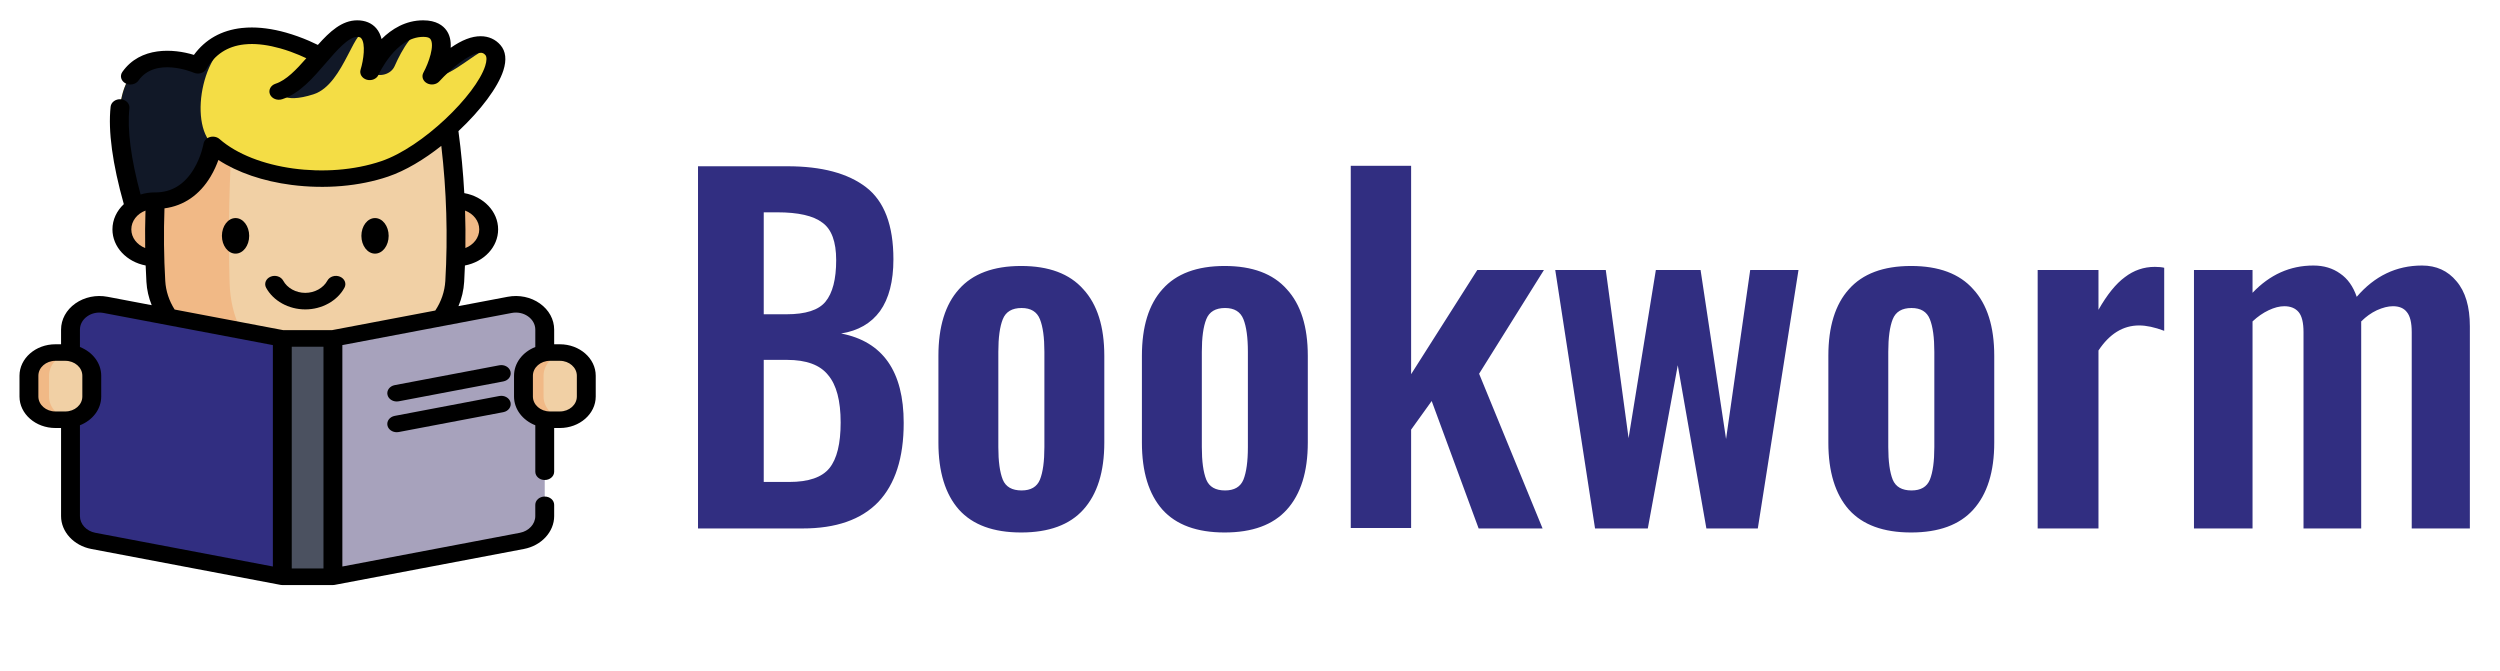 <svg width="123" height="33" viewBox="0 0 123 33" fill="none" xmlns="http://www.w3.org/2000/svg">
<path d="M34.342 8.18H38.742C40.429 8.18 41.719 8.525 42.614 9.214C43.509 9.903 43.956 11.084 43.956 12.756C43.956 13.841 43.736 14.692 43.296 15.308C42.856 15.909 42.218 16.276 41.382 16.408C43.435 16.804 44.462 18.271 44.462 20.808C44.462 22.524 44.044 23.822 43.208 24.702C42.372 25.567 41.133 26 39.49 26H34.342V8.18ZM38.698 15.462C39.637 15.462 40.275 15.257 40.612 14.846C40.964 14.421 41.14 13.739 41.14 12.8C41.14 11.891 40.913 11.275 40.458 10.952C40.018 10.615 39.277 10.446 38.236 10.446H37.576V15.462H38.698ZM38.83 23.712C39.783 23.712 40.443 23.485 40.81 23.03C41.177 22.575 41.36 21.827 41.36 20.786C41.36 19.715 41.155 18.938 40.744 18.454C40.348 17.955 39.673 17.706 38.72 17.706H37.576V23.712H38.83ZM50.24 26.198C48.876 26.198 47.857 25.824 47.182 25.076C46.507 24.313 46.17 23.213 46.17 21.776V17.508C46.17 16.071 46.507 14.978 47.182 14.23C47.857 13.467 48.876 13.086 50.24 13.086C51.604 13.086 52.623 13.467 53.298 14.23C53.987 14.978 54.332 16.071 54.332 17.508V21.776C54.332 23.213 53.987 24.313 53.298 25.076C52.623 25.824 51.604 26.198 50.24 26.198ZM50.262 24.13C50.717 24.13 51.017 23.954 51.164 23.602C51.311 23.235 51.384 22.7 51.384 21.996V17.31C51.384 16.606 51.311 16.071 51.164 15.704C51.017 15.337 50.717 15.154 50.262 15.154C49.793 15.154 49.485 15.337 49.338 15.704C49.191 16.071 49.118 16.606 49.118 17.31V21.996C49.118 22.7 49.191 23.235 49.338 23.602C49.485 23.954 49.793 24.13 50.262 24.13ZM60.252 26.198C58.888 26.198 57.868 25.824 57.194 25.076C56.519 24.313 56.182 23.213 56.182 21.776V17.508C56.182 16.071 56.519 14.978 57.194 14.23C57.868 13.467 58.888 13.086 60.252 13.086C61.616 13.086 62.635 13.467 63.31 14.23C63.999 14.978 64.344 16.071 64.344 17.508V21.776C64.344 23.213 63.999 24.313 63.31 25.076C62.635 25.824 61.616 26.198 60.252 26.198ZM60.274 24.13C60.728 24.13 61.029 23.954 61.176 23.602C61.322 23.235 61.396 22.7 61.396 21.996V17.31C61.396 16.606 61.322 16.071 61.176 15.704C61.029 15.337 60.728 15.154 60.274 15.154C59.804 15.154 59.496 15.337 59.35 15.704C59.203 16.071 59.13 16.606 59.13 17.31V21.996C59.13 22.7 59.203 23.235 59.35 23.602C59.496 23.954 59.804 24.13 60.274 24.13ZM66.457 8.158H69.427V18.41L72.683 13.284H75.962L72.772 18.388L75.895 26H72.749L70.439 19.73L69.427 21.138V25.978H66.457V8.158ZM76.518 13.284H79.004L80.126 21.556L81.468 13.284H83.668L84.922 21.6L86.11 13.284H88.486L86.484 26H83.954L82.546 17.97L81.072 26H78.476L76.518 13.284ZM94.025 26.198C92.661 26.198 91.642 25.824 90.967 25.076C90.293 24.313 89.955 23.213 89.955 21.776V17.508C89.955 16.071 90.293 14.978 90.967 14.23C91.642 13.467 92.661 13.086 94.025 13.086C95.389 13.086 96.409 13.467 97.083 14.23C97.773 14.978 98.117 16.071 98.117 17.508V21.776C98.117 23.213 97.773 24.313 97.083 25.076C96.409 25.824 95.389 26.198 94.025 26.198ZM94.047 24.13C94.502 24.13 94.803 23.954 94.949 23.602C95.096 23.235 95.169 22.7 95.169 21.996V17.31C95.169 16.606 95.096 16.071 94.949 15.704C94.803 15.337 94.502 15.154 94.047 15.154C93.578 15.154 93.27 15.337 93.123 15.704C92.977 16.071 92.903 16.606 92.903 17.31V21.996C92.903 22.7 92.977 23.235 93.123 23.602C93.27 23.954 93.578 24.13 94.047 24.13ZM100.253 13.284H103.245V15.242C103.67 14.494 104.103 13.959 104.543 13.636C104.983 13.299 105.474 13.13 106.017 13.13C106.208 13.13 106.362 13.145 106.479 13.174V16.276C106.01 16.1 105.599 16.012 105.247 16.012C104.455 16.012 103.788 16.423 103.245 17.244V26H100.253V13.284ZM107.943 13.284H110.825V14.406C111.675 13.511 112.673 13.064 113.817 13.064C114.33 13.064 114.77 13.196 115.137 13.46C115.503 13.709 115.775 14.091 115.951 14.604C116.831 13.577 117.901 13.064 119.163 13.064C119.867 13.064 120.431 13.321 120.857 13.834C121.297 14.347 121.517 15.088 121.517 16.056V26H118.657V16.342C118.657 15.873 118.576 15.543 118.415 15.352C118.268 15.161 118.041 15.066 117.733 15.066C117.498 15.066 117.234 15.132 116.941 15.264C116.662 15.396 116.405 15.579 116.171 15.814V16.056V26H113.333V16.342C113.333 15.873 113.252 15.543 113.091 15.352C112.929 15.161 112.695 15.066 112.387 15.066C112.152 15.066 111.895 15.132 111.617 15.264C111.338 15.396 111.074 15.579 110.825 15.814V26H107.943V13.284Z" fill="#312E81"/>
<path d="M22.422 12.697H22.432C23.323 12.697 24.044 12.065 24.044 11.286C24.044 10.506 23.323 9.873 22.432 9.873C22.421 9.873 22.409 9.873 22.398 9.874H7.642C7.631 9.873 7.619 9.873 7.608 9.873C6.718 9.873 5.996 10.505 5.996 11.286C5.996 12.065 6.718 12.697 7.608 12.697H7.618" fill="#F1B986"/>
<path d="M22.051 6.186C17.364 5.788 12.676 5.788 7.989 6.186C7.625 8.74 7.518 11.294 7.667 13.847C7.776 15.706 9.474 17.186 11.596 17.274C13.879 17.368 16.161 17.368 18.444 17.274C20.566 17.186 22.264 15.706 22.373 13.847C22.522 11.294 22.415 8.74 22.051 6.186Z" fill="#F1D0A5"/>
<path d="M7.989 6.186C10.332 5.987 12.676 5.887 15.02 5.887C13.834 5.887 12.647 5.988 11.46 6.189C11.275 8.767 11.222 11.346 11.297 13.923C11.347 15.62 12.055 17.004 12.983 17.319C12.521 17.308 12.058 17.293 11.596 17.274C9.474 17.186 7.776 15.706 7.667 13.847C7.518 11.294 7.625 8.74 7.989 6.186Z" fill="#F1B986"/>
<path d="M18.925 8.31C16.23 9.222 12.403 8.82 10.474 7.13C10.474 7.13 10.016 9.874 7.643 9.874L6.609 10.179C3.845 0.673 9.74 3.213 9.74 3.213C10.296 2.268 11.107 1.877 11.954 1.782C12.028 1.774 12.103 1.768 12.178 1.764C12.184 1.764 12.19 1.764 12.196 1.763C12.793 1.736 13.397 1.842 13.934 1.993C14.12 2.046 14.299 2.104 14.467 2.164C15.141 2.406 15.633 2.677 15.736 2.735C15.749 2.743 15.756 2.747 15.756 2.747C16.363 2.044 16.941 1.407 17.577 1.407C17.838 1.407 18.019 1.495 18.14 1.635C18.599 2.162 18.222 3.43 18.191 3.529L18.19 3.534C18.191 3.533 18.191 3.531 18.192 3.529L18.195 3.522C18.277 3.342 19.188 1.407 20.823 1.407C20.926 1.407 21.018 1.416 21.101 1.432C22.319 1.668 21.366 3.535 21.261 3.733L21.258 3.739C21.255 3.743 21.253 3.747 21.252 3.749C21.304 3.691 23.345 1.421 24.252 2.462C24.252 2.463 24.252 2.463 24.253 2.463C25.167 3.52 21.618 7.398 18.925 8.31Z" fill="#F4DD45"/>
<path d="M24.251 2.462H24.251C23.792 2.06 22.204 3.955 21.25 3.75L21.257 3.738C21.255 3.743 21.253 3.747 21.252 3.749C21.304 3.69 23.345 1.42 24.251 2.462Z" fill="#111827"/>
<path d="M21.101 1.432C20.412 1.295 19.773 2.443 19.413 3.259C19.238 3.653 18.698 3.811 18.288 3.589L18.189 3.535L18.19 3.533L18.191 3.529H18.192L18.195 3.522C18.276 3.342 19.188 1.407 20.823 1.407C20.926 1.407 21.018 1.415 21.101 1.432Z" fill="#111827"/>
<path d="M11.953 1.782C9.982 2.087 9.237 6.046 10.474 7.13C10.474 7.13 10.016 9.874 7.643 9.874L6.608 10.178C3.844 0.673 9.739 3.213 9.739 3.213C10.296 2.268 11.106 1.876 11.953 1.782Z" fill="#111827"/>
<path d="M18.139 1.635C17.447 1.028 16.985 4.141 15.425 4.639C13.866 5.138 13.72 4.5 13.72 4.5V4.5C14.488 4.251 15.136 3.465 15.755 2.747C15.755 2.747 15.755 2.747 15.755 2.747C15.774 2.725 15.793 2.703 15.812 2.681C15.835 2.653 15.86 2.626 15.884 2.598C16.444 1.956 16.986 1.407 17.577 1.407C17.838 1.407 18.018 1.495 18.139 1.635Z" fill="#111827"/>
<path d="M12.197 1.764C12.191 1.764 12.184 1.764 12.177 1.764C12.184 1.764 12.19 1.764 12.196 1.763L12.197 1.764Z" fill="#111827"/>
<path d="M26.801 16.219V25.392C26.801 25.979 26.334 26.487 25.679 26.611L16.38 28.377H15.179V16.651H16.38L25.076 15C25.962 14.831 26.801 15.424 26.801 16.219Z" fill="#A7A2BC"/>
<path d="M15.179 16.651V28.377H13.89L4.591 26.611C3.936 26.487 3.469 25.979 3.469 25.392V16.219C3.469 15.424 4.307 14.831 5.194 15L13.89 16.651H15.179Z" fill="#312E81"/>
<path d="M13.89 28.377V16.651H16.379V28.377" fill="#4B5160"/>
<path d="M3.213 20.651H2.726C2.007 20.651 1.424 20.14 1.424 19.51V18.486C1.424 17.855 2.007 17.345 2.726 17.345H3.213C3.932 17.345 4.515 17.855 4.515 18.486V19.51C4.515 20.14 3.933 20.651 3.213 20.651Z" fill="#F1D0A5"/>
<path d="M3.464 20.629C3.384 20.644 3.3 20.651 3.214 20.651H2.727C2.008 20.651 1.425 20.14 1.425 19.51V18.486C1.425 17.855 2.008 17.345 2.727 17.345H3.214C3.3 17.345 3.384 17.352 3.464 17.366C2.866 17.468 2.413 17.931 2.413 18.486V19.51C2.413 20.065 2.866 20.527 3.464 20.629Z" fill="#F1B986"/>
<path d="M27.543 20.651H27.056C26.337 20.651 25.754 20.14 25.754 19.51V18.486C25.754 17.855 26.337 17.345 27.056 17.345H27.543C28.262 17.345 28.845 17.855 28.845 18.486V19.51C28.845 20.14 28.262 20.651 27.543 20.651Z" fill="#F1D0A5"/>
<path d="M27.794 20.629C27.714 20.644 27.63 20.651 27.544 20.651H27.057C26.338 20.651 25.755 20.14 25.755 19.51V18.486C25.755 17.855 26.338 17.345 27.057 17.345H27.544C27.63 17.345 27.714 17.352 27.794 17.366C27.195 17.468 26.743 17.931 26.743 18.486V19.51C26.743 20.065 27.195 20.527 27.794 20.629Z" fill="#F1B986"/>
<path d="M16.947 14.155C17.057 13.952 16.959 13.709 16.727 13.613C16.495 13.516 16.218 13.603 16.108 13.806C15.909 14.172 15.482 14.409 15.02 14.409C14.557 14.409 14.13 14.172 13.932 13.806C13.822 13.603 13.545 13.516 13.313 13.613C13.081 13.709 12.983 13.952 13.092 14.155C13.444 14.803 14.2 15.223 15.02 15.223C15.839 15.223 16.596 14.803 16.947 14.155Z" fill="black"/>
<path d="M11.589 12.479C11.96 12.479 12.26 12.087 12.26 11.604C12.26 11.12 11.96 10.729 11.589 10.729C11.219 10.729 10.918 11.12 10.918 11.604C10.918 12.087 11.219 12.479 11.589 12.479Z" fill="black"/>
<path d="M18.451 12.479C18.822 12.479 19.122 12.087 19.122 11.604C19.122 11.12 18.822 10.729 18.451 10.729C18.08 10.729 17.78 11.12 17.78 11.604C17.78 12.087 18.08 12.479 18.451 12.479Z" fill="black"/>
<path d="M25.117 18.283C25.063 18.064 24.816 17.924 24.565 17.972L19.421 18.948C19.17 18.996 19.011 19.213 19.066 19.432C19.113 19.623 19.305 19.753 19.519 19.753C19.552 19.753 19.585 19.75 19.618 19.744L24.761 18.767C25.012 18.72 25.171 18.503 25.117 18.283Z" fill="black"/>
<path d="M24.564 19.484L19.421 20.461C19.17 20.508 19.011 20.725 19.065 20.945C19.112 21.135 19.305 21.265 19.519 21.265C19.551 21.265 19.584 21.262 19.618 21.256L24.761 20.279C25.012 20.232 25.171 20.015 25.117 19.795C25.062 19.576 24.815 19.436 24.564 19.484Z" fill="black"/>
<path d="M27.544 16.938H27.265V16.219C27.265 15.716 27.009 15.247 26.562 14.931C26.115 14.615 25.538 14.495 24.977 14.602L22.556 15.062C22.717 14.681 22.813 14.278 22.837 13.868C22.853 13.6 22.865 13.331 22.875 13.062C23.808 12.884 24.508 12.155 24.508 11.286C24.508 10.406 23.792 9.67 22.843 9.502C22.787 8.483 22.691 7.464 22.555 6.451C23.642 5.435 24.496 4.303 24.764 3.471C24.934 2.943 24.886 2.52 24.62 2.215C24.375 1.933 24.041 1.784 23.653 1.782C23.21 1.78 22.726 1.967 22.174 2.351C22.195 2.002 22.125 1.714 21.964 1.491C21.804 1.267 21.475 1 20.822 1C19.954 1 19.271 1.427 18.773 1.921C18.724 1.724 18.641 1.54 18.51 1.389C18.289 1.134 17.966 1 17.577 1C16.824 1 16.23 1.547 15.639 2.21C15.392 2.088 15.048 1.932 14.642 1.787C14.457 1.721 14.267 1.66 14.075 1.605C13.393 1.413 12.752 1.33 12.172 1.357C12.167 1.357 12.162 1.357 12.156 1.357C12.155 1.358 12.153 1.358 12.152 1.358C12.066 1.362 11.982 1.369 11.895 1.378C10.895 1.49 10.104 1.934 9.541 2.701C8.533 2.391 6.906 2.28 6.02 3.539C5.885 3.73 5.953 3.981 6.171 4.099C6.247 4.14 6.332 4.159 6.415 4.159C6.571 4.159 6.723 4.091 6.811 3.966C7.639 2.789 9.458 3.546 9.534 3.578C9.761 3.676 10.036 3.597 10.152 3.4C10.579 2.675 11.188 2.278 12.011 2.186C12.075 2.179 12.136 2.174 12.2 2.171C12.209 2.17 12.219 2.17 12.229 2.169C12.694 2.148 13.22 2.22 13.789 2.38C13.959 2.428 14.127 2.482 14.29 2.54C14.596 2.65 14.864 2.767 15.071 2.865C14.583 3.424 14.081 3.95 13.558 4.119C13.318 4.197 13.194 4.431 13.283 4.642C13.372 4.853 13.639 4.96 13.88 4.882C14.738 4.605 15.396 3.84 16.034 3.099C16.552 2.497 17.14 1.814 17.577 1.814C17.701 1.814 17.742 1.849 17.77 1.881C17.999 2.144 17.888 2.959 17.741 3.426C17.675 3.636 17.809 3.854 18.045 3.922C18.281 3.989 18.536 3.882 18.623 3.679C18.632 3.66 19.466 1.814 20.822 1.814C21.099 1.814 21.158 1.897 21.178 1.924C21.393 2.223 21.099 3.085 20.832 3.573C20.729 3.76 20.804 3.986 21.006 4.095C21.208 4.205 21.471 4.164 21.617 4C21.62 3.996 21.948 3.629 22.391 3.264C23.121 2.662 23.512 2.596 23.647 2.596H23.649C23.73 2.596 23.801 2.616 23.882 2.709C23.956 2.794 23.952 2.996 23.87 3.25C23.414 4.665 20.802 7.237 18.756 7.93C16.087 8.834 12.519 8.346 10.802 6.842C10.678 6.733 10.494 6.695 10.328 6.743C10.161 6.792 10.04 6.918 10.014 7.071C10.013 7.077 9.907 7.695 9.537 8.312C9.078 9.078 8.44 9.467 7.642 9.467L7.641 9.467C7.63 9.466 7.619 9.466 7.608 9.466C7.365 9.466 7.133 9.503 6.917 9.57C6.44 7.805 6.255 6.378 6.367 5.327C6.391 5.103 6.204 4.904 5.948 4.883C5.693 4.862 5.466 5.027 5.442 5.251C5.314 6.448 5.533 8.06 6.092 10.044C5.745 10.37 5.532 10.806 5.532 11.286C5.532 12.156 6.233 12.884 7.166 13.062C7.176 13.332 7.188 13.6 7.204 13.868C7.226 14.26 7.315 14.647 7.464 15.015L5.292 14.602C4.732 14.495 4.154 14.615 3.707 14.931C3.26 15.247 3.004 15.716 3.004 16.219V16.938H2.726C1.752 16.938 0.959 17.632 0.959 18.486V19.51C0.959 20.363 1.752 21.058 2.726 21.058H3.004V25.392C3.004 26.165 3.63 26.845 4.492 27.009L13.791 28.774L13.793 28.775C13.806 28.777 13.819 28.779 13.832 28.78C13.835 28.781 13.838 28.781 13.841 28.782C13.856 28.783 13.872 28.784 13.888 28.784L13.89 28.784H16.38L16.382 28.784C16.397 28.784 16.413 28.783 16.428 28.782C16.431 28.781 16.434 28.781 16.437 28.78C16.45 28.779 16.463 28.777 16.476 28.775L16.478 28.774L25.777 27.009C26.639 26.845 27.265 26.165 27.265 25.392V24.837C27.265 24.612 27.057 24.43 26.801 24.43C26.544 24.43 26.336 24.612 26.336 24.837V25.392C26.336 25.785 26.018 26.13 25.58 26.213L16.844 27.872V16.979L25.174 15.398C25.459 15.343 25.752 15.404 25.979 15.565C26.206 15.725 26.337 15.963 26.337 16.219V17.073C25.72 17.315 25.29 17.857 25.29 18.486V19.51C25.29 20.139 25.72 20.681 26.337 20.923V23.209C26.337 23.433 26.544 23.616 26.801 23.616C27.058 23.616 27.265 23.433 27.265 23.209V21.058H27.544C28.518 21.058 29.31 20.363 29.31 19.51V18.486C29.31 17.632 28.518 16.938 27.544 16.938ZM23.579 11.286C23.579 11.695 23.299 12.047 22.897 12.203C22.907 11.59 22.901 10.975 22.881 10.36C23.291 10.514 23.579 10.87 23.579 11.286ZM6.461 11.286C6.461 10.871 6.749 10.514 7.158 10.361C7.138 10.974 7.134 11.589 7.143 12.203C6.742 12.047 6.461 11.695 6.461 11.286ZM8.131 13.826C8.062 12.644 8.049 11.443 8.092 10.251C9.041 10.125 9.819 9.592 10.359 8.691C10.532 8.402 10.657 8.115 10.745 7.87C11.691 8.488 12.941 8.917 14.344 9.098C15.997 9.311 17.683 9.166 19.091 8.689C19.954 8.397 20.87 7.843 21.712 7.177C21.971 9.387 22.038 11.62 21.91 13.826C21.879 14.339 21.709 14.838 21.416 15.278L16.33 16.244H13.94L8.592 15.229C8.319 14.801 8.16 14.319 8.131 13.826ZM14.354 17.058H15.915V27.97H14.354V17.058ZM1.888 19.51V18.486C1.888 18.081 2.264 17.752 2.726 17.752H3.213C3.675 17.752 4.051 18.081 4.051 18.486V19.51C4.051 19.915 3.675 20.244 3.213 20.244H2.726C2.264 20.244 1.888 19.915 1.888 19.51ZM3.933 25.392V20.923C4.549 20.681 4.98 20.139 4.98 19.51V18.486C4.98 17.857 4.549 17.315 3.933 17.073V16.219C3.933 15.963 4.063 15.725 4.29 15.565C4.517 15.404 4.811 15.343 5.096 15.398L13.425 16.979V27.872L4.689 26.213C4.251 26.13 3.933 25.785 3.933 25.392ZM28.381 19.51C28.381 19.915 28.005 20.244 27.544 20.244H27.056C26.595 20.244 26.219 19.915 26.219 19.51V18.486C26.219 18.081 26.595 17.752 27.056 17.752H27.544C28.005 17.752 28.381 18.081 28.381 18.486V19.51Z" fill="black"/>
</svg>
